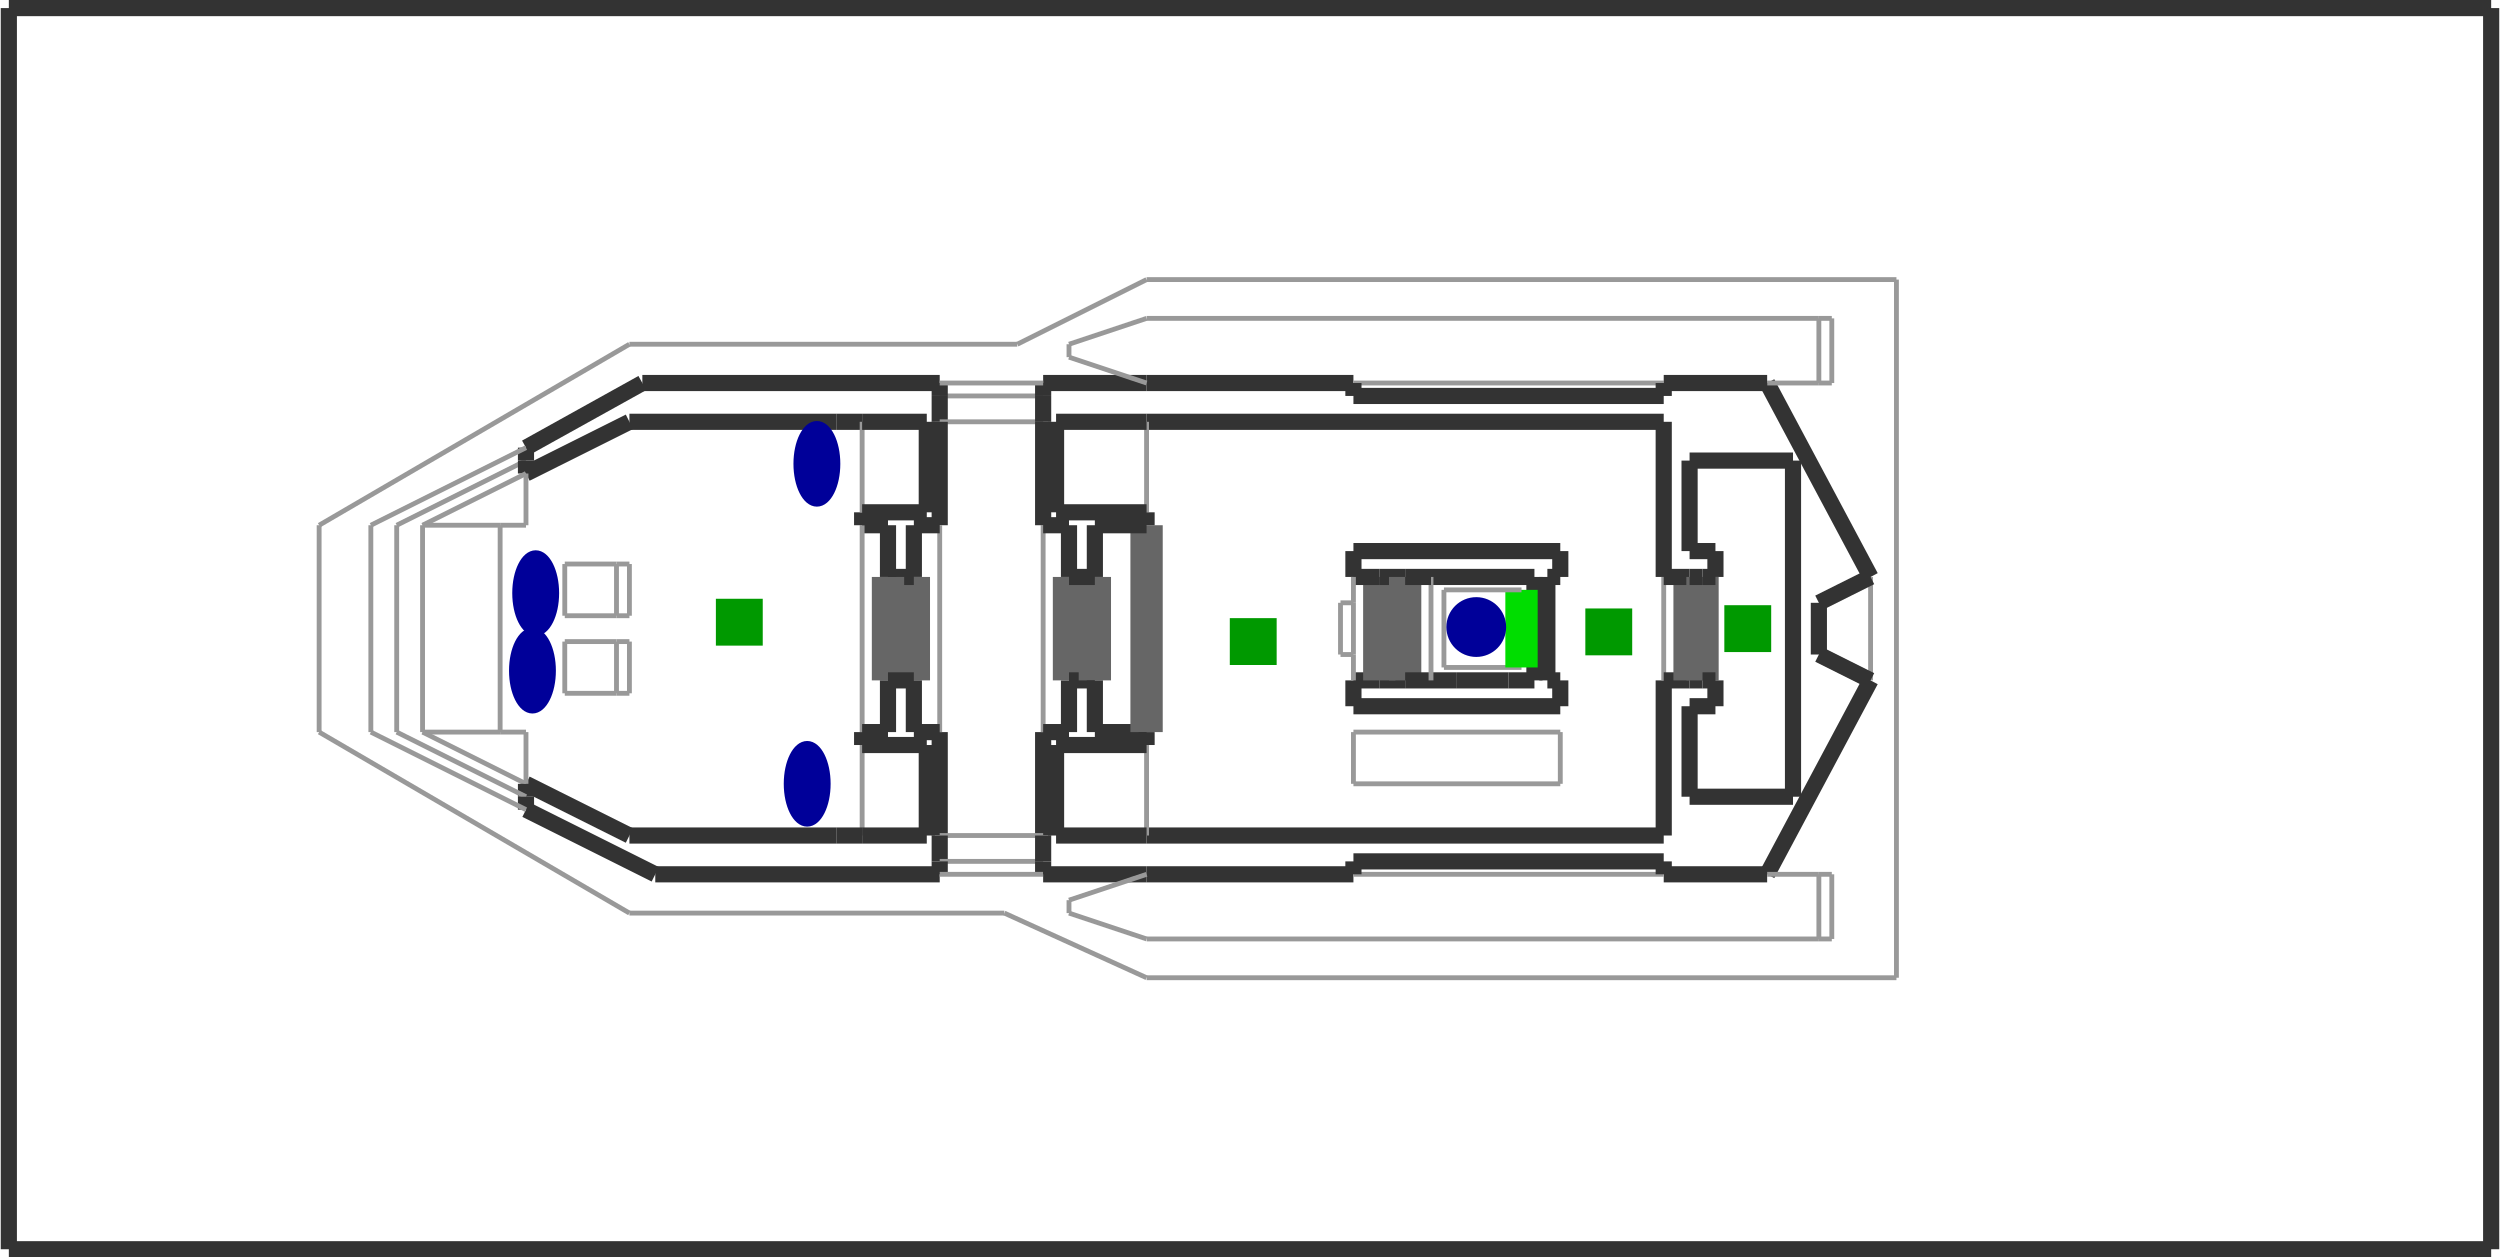 <?xml version="1.0" encoding="utf-8" ?>
<svg baseProfile="tiny" height="515" version="1.2" viewBox="0 0 1546 778" width="1024" xmlns="http://www.w3.org/2000/svg" xmlns:ev="http://www.w3.org/2001/xml-events" xmlns:xlink="http://www.w3.org/1999/xlink"><defs /><line stroke="#999" stroke-width="3" x1="581.0" x2="645.0" y1="245.0" y2="245.0" /><line stroke="#333" stroke-width="10" x1="581.0" x2="581.0" y1="245.0" y2="261.0" /><line stroke="#999" stroke-width="3" x1="645.0" x2="581.0" y1="261.0" y2="261.0" /><line stroke="#333" stroke-width="10" x1="645.0" x2="645.0" y1="261.0" y2="245.0" /><line stroke="#333" stroke-width="10" x1="581.0" x2="581.0" y1="261.0" y2="325.0" /><line stroke="#333" stroke-width="10" x1="581.0" x2="581.0" y1="453.0" y2="517.0" /><line stroke="#333" stroke-width="10" x1="645.0" x2="645.0" y1="517.0" y2="453.0" /><line stroke="#999" stroke-width="3" x1="581.0" x2="581.0" y1="325.0" y2="453.0" /><line stroke="#333" stroke-width="10" x1="581.0" x2="565.0" y1="325.0" y2="325.0" /><line stroke="#333" stroke-width="10" x1="565.0" x2="565.0" y1="325.0" y2="357.0" /><line stroke="#333" stroke-width="10" x1="565.0" x2="581.0" y1="453.0" y2="453.0" /><line stroke="#666" stroke-width="20" x1="565.0" x2="565.0" y1="357.0" y2="421.0" /><line stroke="#333" stroke-width="10" x1="565.0" x2="549.0" y1="357.0" y2="357.0" /><line stroke="#666" stroke-width="20" x1="549.0" x2="549.0" y1="421.0" y2="357.0" /><line stroke="#333" stroke-width="10" x1="549.0" x2="565.0" y1="421.0" y2="421.0" /><line stroke="#333" stroke-width="10" x1="565.0" x2="565.0" y1="421.0" y2="453.0" /><line stroke="#333" stroke-width="10" x1="549.0" x2="549.0" y1="357.0" y2="325.0" /><line stroke="#333" stroke-width="10" x1="549.0" x2="533.0" y1="325.0" y2="325.0" /><line stroke="#999" stroke-width="3" x1="533.0" x2="533.0" y1="325.0" y2="453.0" /><line stroke="#333" stroke-width="10" x1="533.0" x2="549.0" y1="453.0" y2="453.0" /><line stroke="#333" stroke-width="10" x1="549.0" x2="549.0" y1="453.0" y2="421.0" /><line stroke="#333" stroke-width="10" x1="533.0" x2="533.0" y1="325.0" y2="317.0" /><line stroke="#333" stroke-width="10" x1="533.0" x2="517.0" y1="261.0" y2="261.0" /><line stroke="#333" stroke-width="10" x1="389.0" x2="325.0" y1="261.0" y2="293.0" /><line stroke="#999" stroke-width="3" x1="261.0" x2="261.0" y1="325.0" y2="453.0" /><line stroke="#999" stroke-width="3" x1="261.0" x2="325.0" y1="453.0" y2="485.0" /><line stroke="#333" stroke-width="10" x1="389.0" x2="517.0" y1="517.0" y2="517.0" /><line stroke="#999" stroke-width="3" x1="533.0" x2="533.0" y1="517.0" y2="461.0" /><line stroke="#999" stroke-width="3" x1="645.0" x2="645.0" y1="453.0" y2="325.0" /><line stroke="#333" stroke-width="10" x1="645.0" x2="661.0" y1="453.0" y2="453.0" /><line stroke="#333" stroke-width="10" x1="661.0" x2="661.0" y1="453.0" y2="421.0" /><line stroke="#333" stroke-width="10" x1="661.0" x2="645.0" y1="325.0" y2="325.0" /><line stroke="#333" stroke-width="10" x1="645.0" x2="645.0" y1="325.0" y2="261.0" /><line stroke="#666" stroke-width="20" x1="661.0" x2="661.0" y1="421.0" y2="357.0" /><line stroke="#333" stroke-width="10" x1="661.0" x2="677.0" y1="421.0" y2="421.0" /><line stroke="#666" stroke-width="20" x1="677.0" x2="677.0" y1="357.0" y2="421.0" /><line stroke="#333" stroke-width="10" x1="677.0" x2="661.0" y1="357.0" y2="357.0" /><line stroke="#333" stroke-width="10" x1="661.0" x2="661.0" y1="357.0" y2="325.0" /><line stroke="#333" stroke-width="10" x1="677.0" x2="677.0" y1="421.0" y2="453.0" /><line stroke="#333" stroke-width="10" x1="677.0" x2="709.0" y1="453.0" y2="453.0" /><line stroke="#666" stroke-width="20" x1="709.0" x2="709.0" y1="453.0" y2="325.0" /><line stroke="#333" stroke-width="10" x1="709.0" x2="677.0" y1="325.0" y2="325.0" /><line stroke="#333" stroke-width="10" x1="677.0" x2="677.0" y1="325.0" y2="357.0" /><line stroke="#333" stroke-width="10" x1="709.0" x2="709.0" y1="453.0" y2="461.0" /><line stroke="#333" stroke-width="10" x1="709.0" x2="1029.0" y1="517.0" y2="517.0" /><line stroke="#333" stroke-width="10" x1="1029.0" x2="1029.0" y1="517.0" y2="421.0" /><line stroke="#333" stroke-width="10" x1="1029.0" x2="709.0" y1="261.0" y2="261.0" /><line stroke="#999" stroke-width="3" x1="709.0" x2="709.0" y1="261.0" y2="317.0" /><line stroke="#333" stroke-width="10" x1="325.0" x2="389.0" y1="485.0" y2="517.0" /><line stroke="#333" stroke-width="10" x1="325.0" x2="325.0" y1="493.0" y2="485.0" /><line stroke="#999" stroke-width="3" x1="325.0" x2="245.0" y1="493.0" y2="453.0" /><line stroke="#999" stroke-width="3" x1="245.0" x2="245.0" y1="453.0" y2="325.0" /><line stroke="#999" stroke-width="3" x1="245.0" x2="325.0" y1="325.0" y2="285.0" /><line stroke="#333" stroke-width="10" x1="325.0" x2="325.0" y1="293.0" y2="285.0" /><line stroke="#999" stroke-width="3" x1="325.0" x2="261.0" y1="293.0" y2="325.0" /><line stroke="#333" stroke-width="10" x1="533.0" x2="573.0" y1="517.0" y2="517.0" /><line stroke="#333" stroke-width="10" x1="573.0" x2="573.0" y1="517.0" y2="461.0" /><line stroke="#333" stroke-width="10" x1="573.0" x2="533.0" y1="461.0" y2="461.0" /><line stroke="#333" stroke-width="10" x1="533.0" x2="533.0" y1="461.0" y2="453.0" /><line stroke="#999" stroke-width="3" x1="533.0" x2="533.0" y1="317.0" y2="261.0" /><line stroke="#333" stroke-width="10" x1="533.0" x2="573.0" y1="317.0" y2="317.0" /><line stroke="#333" stroke-width="10" x1="573.0" x2="573.0" y1="317.0" y2="261.0" /><line stroke="#333" stroke-width="10" x1="573.0" x2="533.0" y1="261.0" y2="261.0" /><line stroke="#999" stroke-width="3" x1="325.0" x2="325.0" y1="485.0" y2="453.0" /><line stroke="#999" stroke-width="3" x1="325.0" x2="309.0" y1="453.0" y2="453.0" /><line stroke="#999" stroke-width="3" x1="261.0" x2="261.0" y1="453.0" y2="453.0" /><line stroke="#999" stroke-width="3" x1="325.0" x2="325.0" y1="325.0" y2="293.0" /><line stroke="#999" stroke-width="3" x1="325.0" x2="309.0" y1="325.0" y2="325.0" /><line stroke="#999" stroke-width="3" x1="309.0" x2="261.0" y1="453.0" y2="453.0" /><line stroke="#999" stroke-width="3" x1="309.0" x2="309.0" y1="325.0" y2="453.0" /><line stroke="#999" stroke-width="3" x1="261.0" x2="309.0" y1="325.0" y2="325.0" /><line stroke="#999" stroke-width="3" x1="349.0" x2="381.0" y1="381.0" y2="381.0" /><line stroke="#999" stroke-width="3" x1="381.0" x2="381.0" y1="381.0" y2="349.0" /><line stroke="#999" stroke-width="3" x1="381.0" x2="349.0" y1="349.0" y2="349.0" /><line stroke="#999" stroke-width="3" x1="349.0" x2="349.0" y1="349.0" y2="381.0" /><line stroke="#999" stroke-width="3" x1="381.0" x2="389.0" y1="381.0" y2="381.0" /><line stroke="#999" stroke-width="3" x1="389.0" x2="389.0" y1="381.0" y2="349.0" /><line stroke="#999" stroke-width="3" x1="389.0" x2="381.0" y1="349.0" y2="349.0" /><line stroke="#999" stroke-width="3" x1="349.0" x2="381.0" y1="429.0" y2="429.0" /><line stroke="#999" stroke-width="3" x1="381.0" x2="381.0" y1="429.0" y2="397.0" /><line stroke="#999" stroke-width="3" x1="381.0" x2="349.0" y1="397.0" y2="397.0" /><line stroke="#999" stroke-width="3" x1="349.0" x2="349.0" y1="397.0" y2="429.0" /><line stroke="#999" stroke-width="3" x1="381.0" x2="389.0" y1="429.0" y2="429.0" /><line stroke="#999" stroke-width="3" x1="389.0" x2="389.0" y1="429.0" y2="397.0" /><line stroke="#999" stroke-width="3" x1="389.0" x2="381.0" y1="397.0" y2="397.0" /><line stroke="#333" stroke-width="10" x1="709.0" x2="653.0" y1="261.0" y2="261.0" /><line stroke="#333" stroke-width="10" x1="653.0" x2="653.0" y1="261.0" y2="317.0" /><line stroke="#333" stroke-width="10" x1="653.0" x2="709.0" y1="317.0" y2="317.0" /><line stroke="#333" stroke-width="10" x1="709.0" x2="709.0" y1="317.0" y2="325.0" /><line stroke="#999" stroke-width="3" x1="709.0" x2="709.0" y1="461.0" y2="517.0" /><line stroke="#333" stroke-width="10" x1="709.0" x2="653.0" y1="461.0" y2="461.0" /><line stroke="#333" stroke-width="10" x1="653.0" x2="653.0" y1="461.0" y2="517.0" /><line stroke="#333" stroke-width="10" x1="653.0" x2="709.0" y1="517.0" y2="517.0" /><line stroke="#999" stroke-width="3" x1="837.0" x2="965.0" y1="485.0" y2="485.0" /><line stroke="#999" stroke-width="3" x1="965.0" x2="965.0" y1="485.0" y2="453.0" /><line stroke="#999" stroke-width="3" x1="965.0" x2="837.0" y1="453.0" y2="453.0" /><line stroke="#999" stroke-width="3" x1="837.0" x2="837.0" y1="453.0" y2="485.0" /><line stroke="#333" stroke-width="10" x1="517.0" x2="389.0" y1="261.0" y2="261.0" /><line stroke="#333" stroke-width="10" x1="517.0" x2="533.0" y1="517.0" y2="517.0" /><line stroke="#999" stroke-width="3" x1="1029.0" x2="1029.0" y1="421.0" y2="357.0" /><line stroke="#333" stroke-width="10" x1="1029.0" x2="1045.0" y1="421.0" y2="421.0" /><line stroke="#666" stroke-width="20" x1="1045.0" x2="1045.0" y1="421.0" y2="357.0" /><line stroke="#333" stroke-width="10" x1="1045.0" x2="1029.0" y1="357.0" y2="357.0" /><line stroke="#333" stroke-width="10" x1="1029.0" x2="1029.0" y1="357.0" y2="261.0" /><line stroke="#999" stroke-width="3" x1="581.0" x2="645.0" y1="517.0" y2="517.0" /><line stroke="#333" stroke-width="10" x1="581.0" x2="581.0" y1="517.0" y2="533.0" /><line stroke="#999" stroke-width="3" x1="645.0" x2="581.0" y1="533.0" y2="533.0" /><line stroke="#333" stroke-width="10" x1="645.0" x2="645.0" y1="533.0" y2="517.0" /><line stroke="#333" stroke-width="10" x1="325.0" x2="325.0" y1="285.0" y2="277.0" /><line stroke="#333" stroke-width="10" x1="325.0" x2="397.0" y1="277.0" y2="237.0" /><line stroke="#333" stroke-width="10" x1="397.0" x2="581.0" y1="237.0" y2="237.0" /><line stroke="#333" stroke-width="10" x1="581.0" x2="581.0" y1="533.0" y2="541.0" /><line stroke="#333" stroke-width="10" x1="405.0" x2="325.0" y1="541.0" y2="501.0" /><line stroke="#333" stroke-width="10" x1="325.0" x2="325.0" y1="501.0" y2="493.0" /><line stroke="#333" stroke-width="10" x1="645.0" x2="645.0" y1="245.0" y2="237.0" /><line stroke="#333" stroke-width="10" x1="1093.0" x2="1157.0" y1="237.0" y2="357.0" /><line stroke="#333" stroke-width="10" x1="1045.0" x2="1053.0" y1="421.0" y2="421.0" /><line stroke="#333" stroke-width="10" x1="1093.0" x2="1029.0" y1="541.0" y2="541.0" /><line stroke="#999" stroke-width="3" x1="325.0" x2="229.0" y1="277.0" y2="325.0" /><line stroke="#999" stroke-width="3" x1="229.0" x2="229.0" y1="325.0" y2="453.0" /><line stroke="#999" stroke-width="3" x1="229.0" x2="325.0" y1="453.0" y2="501.0" /><line stroke="#333" stroke-width="10" x1="581.0" x2="581.0" y1="237.0" y2="245.0" /><line stroke="#333" stroke-width="10" x1="645.0" x2="709.0" y1="237.0" y2="237.0" /><line stroke="#333" stroke-width="10" x1="1157.0" x2="1093.0" y1="421.0" y2="541.0" /><line stroke="#333" stroke-width="10" x1="645.0" x2="645.0" y1="541.0" y2="533.0" /><line stroke="#333" stroke-width="10" x1="581.0" x2="405.0" y1="541.0" y2="541.0" /><line stroke="#999" stroke-width="3" x1="1157.0" x2="1157.0" y1="357.0" y2="421.0" /><line stroke="#999" stroke-width="3" x1="581.0" x2="645.0" y1="237.0" y2="237.0" /><line stroke="#999" stroke-width="3" x1="645.0" x2="581.0" y1="541.0" y2="541.0" /><line stroke="#666" stroke-width="20" x1="1053.0" x2="1053.0" y1="357.0" y2="421.0" /><line stroke="#333" stroke-width="10" x1="1053.0" x2="1045.0" y1="357.0" y2="357.0" /><line stroke="#333" stroke-width="10" x1="709.0" x2="837.0" y1="237.0" y2="237.0" /><line stroke="#999" stroke-width="3" x1="837.0" x2="1029.0" y1="237.0" y2="237.0" /><line stroke="#333" stroke-width="10" x1="709.0" x2="645.0" y1="541.0" y2="541.0" /><line stroke="#333" stroke-width="10" x1="837.0" x2="709.0" y1="541.0" y2="541.0" /><line stroke="#999" stroke-width="3" x1="661.0" x2="709.0" y1="221.0" y2="237.0" /><line stroke="#999" stroke-width="3" x1="661.0" x2="661.0" y1="213.0" y2="221.0" /><line stroke="#999" stroke-width="3" x1="709.0" x2="661.0" y1="197.0" y2="213.0" /><line stroke="#999" stroke-width="3" x1="1125.0" x2="709.0" y1="197.0" y2="197.0" /><line stroke="#999" stroke-width="3" x1="1125.0" x2="1125.0" y1="237.0" y2="197.0" /><line stroke="#999" stroke-width="3" x1="1093.0" x2="1125.0" y1="237.0" y2="237.0" /><line stroke="#999" stroke-width="3" x1="709.0" x2="661.0" y1="541.0" y2="557.0" /><line stroke="#999" stroke-width="3" x1="661.0" x2="661.0" y1="557.0" y2="565.0" /><line stroke="#999" stroke-width="3" x1="661.0" x2="709.0" y1="565.0" y2="581.0" /><line stroke="#999" stroke-width="3" x1="709.0" x2="1125.0" y1="581.0" y2="581.0" /><line stroke="#999" stroke-width="3" x1="1125.0" x2="1125.0" y1="581.0" y2="541.0" /><line stroke="#999" stroke-width="3" x1="1125.0" x2="1093.0" y1="541.0" y2="541.0" /><line stroke="#999" stroke-width="3" x1="1125.0" x2="1133.0" y1="237.0" y2="237.0" /><line stroke="#999" stroke-width="3" x1="1133.0" x2="1133.0" y1="237.0" y2="197.0" /><line stroke="#999" stroke-width="3" x1="1133.0" x2="1125.0" y1="197.0" y2="197.0" /><line stroke="#999" stroke-width="3" x1="1125.0" x2="1133.0" y1="581.0" y2="581.0" /><line stroke="#999" stroke-width="3" x1="1133.0" x2="1133.0" y1="581.0" y2="541.0" /><line stroke="#999" stroke-width="3" x1="1133.0" x2="1125.0" y1="541.0" y2="541.0" /><line stroke="#999" stroke-width="3" x1="389.0" x2="197.0" y1="213.0" y2="325.0" /><line stroke="#999" stroke-width="3" x1="1173.0" x2="709.0" y1="173.0" y2="173.0" /><line stroke="#999" stroke-width="3" x1="1173.0" x2="1173.0" y1="605.0" y2="173.0" /><line stroke="#999" stroke-width="3" x1="389.0" x2="621.0" y1="565.0" y2="565.0" /><line stroke="#333" stroke-width="10" x1="1053.0" x2="1061.0" y1="421.0" y2="421.0" /><line stroke="#333" stroke-width="10" x1="1061.0" x2="1061.0" y1="421.0" y2="437.0" /><line stroke="#333" stroke-width="10" x1="1061.0" x2="1045.0" y1="437.0" y2="437.0" /><line stroke="#333" stroke-width="10" x1="1045.0" x2="1045.0" y1="437.0" y2="493.0" /><line stroke="#333" stroke-width="10" x1="1045.0" x2="1109.0" y1="493.0" y2="493.0" /><line stroke="#333" stroke-width="10" x1="1109.0" x2="1109.0" y1="493.0" y2="285.0" /><line stroke="#333" stroke-width="10" x1="1109.0" x2="1045.0" y1="285.0" y2="285.0" /><line stroke="#333" stroke-width="10" x1="1045.0" x2="1045.0" y1="285.0" y2="341.0" /><line stroke="#333" stroke-width="10" x1="1045.0" x2="1061.0" y1="341.0" y2="341.0" /><line stroke="#333" stroke-width="10" x1="1061.0" x2="1061.0" y1="341.0" y2="357.0" /><line stroke="#333" stroke-width="10" x1="1061.0" x2="1053.0" y1="357.0" y2="357.0" /><line stroke="#333" stroke-width="10" x1="1157.0" x2="1125.0" y1="357.0" y2="373.0" /><line stroke="#333" stroke-width="10" x1="1125.0" x2="1125.0" y1="373.0" y2="405.0" /><line stroke="#333" stroke-width="10" x1="1125.0" x2="1157.0" y1="405.0" y2="421.0" /><line stroke="#999" stroke-width="3" x1="1029.0" x2="837.0" y1="541.0" y2="541.0" /><line stroke="#333" stroke-width="10" x1="1029.0" x2="1029.0" y1="541.0" y2="533.0" /><line stroke="#333" stroke-width="10" x1="1029.0" x2="837.0" y1="533.0" y2="533.0" /><line stroke="#333" stroke-width="10" x1="837.0" x2="837.0" y1="533.0" y2="541.0" /><line stroke="#333" stroke-width="10" x1="837.0" x2="837.0" y1="237.0" y2="245.0" /><line stroke="#333" stroke-width="10" x1="837.0" x2="1029.0" y1="245.0" y2="245.0" /><line stroke="#333" stroke-width="10" x1="1029.0" x2="1029.0" y1="245.0" y2="237.0" /><line stroke="#333" stroke-width="10" x1="1029.0" x2="1093.0" y1="237.0" y2="237.0" /><line stroke="#333" stroke-width="10" x1="5.0" x2="1541.0" y1="773.0" y2="773.0" /><line stroke="#333" stroke-width="10" x1="1541.0" x2="1541.0" y1="773.0" y2="5.0" /><line stroke="#333" stroke-width="10" x1="1541.0" x2="5.0" y1="5.0" y2="5.0" /><line stroke="#333" stroke-width="10" x1="5.0" x2="5.0" y1="5.0" y2="773.0" /><line stroke="#999" stroke-width="3" x1="629.0" x2="389.0" y1="213.0" y2="213.0" /><line stroke="#999" stroke-width="3" x1="197.0" x2="197.0" y1="325.0" y2="453.0" /><line stroke="#999" stroke-width="3" x1="197.0" x2="389.0" y1="453.0" y2="565.0" /><line stroke="#999" stroke-width="3" x1="621.0" x2="709.0" y1="565.0" y2="605.0" /><line stroke="#999" stroke-width="3" x1="709.0" x2="1173.0" y1="605.0" y2="605.0" /><line stroke="#999" stroke-width="3" x1="709.0" x2="629.0" y1="173.0" y2="213.0" /><line stroke="#333" stroke-width="10" x1="837.0" x2="837.0" y1="437.0" y2="421.0" /><line stroke="#333" stroke-width="10" x1="837.0" x2="853.0" y1="421.0" y2="421.0" /><line stroke="#333" stroke-width="10" x1="949.0" x2="949.0" y1="421.0" y2="357.0" /><line stroke="#333" stroke-width="10" x1="949.0" x2="885.0" y1="357.0" y2="357.0" /><line stroke="#333" stroke-width="10" x1="837.0" x2="837.0" y1="357.0" y2="341.0" /><line stroke="#333" stroke-width="10" x1="837.0" x2="965.0" y1="341.0" y2="341.0" /><line stroke="#333" stroke-width="10" x1="965.0" x2="965.0" y1="341.0" y2="357.0" /><line stroke="#333" stroke-width="10" x1="965.0" x2="837.0" y1="437.0" y2="437.0" /><line stroke="#333" stroke-width="10" x1="853.0" x2="869.0" y1="421.0" y2="421.0" /><line stroke="#666" stroke-width="20" x1="853.0" x2="853.0" y1="421.0" y2="357.0" /><line stroke="#333" stroke-width="10" x1="853.0" x2="837.0" y1="357.0" y2="357.0" /><line stroke="#333" stroke-width="10" x1="869.0" x2="853.0" y1="357.0" y2="357.0" /><line stroke="#666" stroke-width="20" x1="869.0" x2="869.0" y1="357.0" y2="421.0" /><line stroke="#333" stroke-width="10" x1="869.0" x2="885.0" y1="421.0" y2="421.0" /><line stroke="#333" stroke-width="10" x1="885.0" x2="901.0" y1="421.0" y2="421.0" /><line stroke="#999" stroke-width="3" x1="885.0" x2="885.0" y1="421.0" y2="357.0" /><line stroke="#333" stroke-width="10" x1="885.0" x2="869.0" y1="357.0" y2="357.0" /><line stroke="#999" stroke-width="3" x1="893.0" x2="941.0" y1="413.0" y2="413.0" /><line stroke="#0d0" stroke-width="20" x1="941.0" x2="941.0" y1="413.0" y2="365.0" /><line stroke="#999" stroke-width="3" x1="941.0" x2="893.0" y1="365.0" y2="365.0" /><line stroke="#999" stroke-width="3" x1="893.0" x2="893.0" y1="365.0" y2="413.0" /><line stroke="#999" stroke-width="3" x1="837.0" x2="837.0" y1="421.0" y2="405.0" /><line stroke="#333" stroke-width="10" x1="965.0" x2="965.0" y1="421.0" y2="437.0" /><line stroke="#333" stroke-width="10" x1="965.0" x2="957.0" y1="357.0" y2="357.0" /><line stroke="#333" stroke-width="10" x1="957.0" x2="965.0" y1="421.0" y2="421.0" /><line stroke="#333" stroke-width="10" x1="957.0" x2="957.0" y1="357.0" y2="421.0" /><line stroke="#333" stroke-width="10" x1="901.0" x2="933.0" y1="421.0" y2="421.0" /><line stroke="#333" stroke-width="10" x1="933.0" x2="949.0" y1="421.0" y2="421.0" /><line stroke="#999" stroke-width="3" x1="837.0" x2="837.0" y1="373.0" y2="357.0" /><line stroke="#999" stroke-width="3" x1="837.0" x2="829.0" y1="373.0" y2="373.0" /><line stroke="#999" stroke-width="3" x1="829.0" x2="829.0" y1="373.0" y2="405.0" /><line stroke="#999" stroke-width="3" x1="829.0" x2="837.0" y1="405.0" y2="405.0" /><line stroke="#999" stroke-width="3" x1="837.0" x2="837.0" y1="405.0" y2="373.0" /><ellipse cx="329.0" cy="415.0" fill="#009" rx="12" ry="24" stroke="#009" stroke-width="5" /><ellipse cx="331.0" cy="367.0" fill="#009" rx="12" ry="24" stroke="#009" stroke-width="5" /><ellipse cx="499.0" cy="485.0" fill="#009" rx="12" ry="24" stroke="#009" stroke-width="5" /><ellipse cx="505.0" cy="287.0" fill="#009" rx="12" ry="24" stroke="#009" stroke-width="5" /><rect fill="#090" height="24" stroke="#090" stroke-width="5" transform="rotate(0,457.0,385.0)" width="24" x="445.0" y="373.0" /><rect fill="#090" height="24" stroke="#090" stroke-width="5" transform="rotate(180,775.0,397.0)" width="24" x="763.0" y="385.0" /><rect fill="#090" height="24" stroke="#090" stroke-width="5" transform="rotate(0,995.0,391.0)" width="24" x="983.0" y="379.0" /><rect fill="#090" height="24" stroke="#090" stroke-width="5" transform="rotate(180,1081.0,389.0)" width="24" x="1069.0" y="377.0" /><circle cx="913.0" cy="388.0" fill="#009" r="16" stroke="#009" stroke-width="5" /></svg>